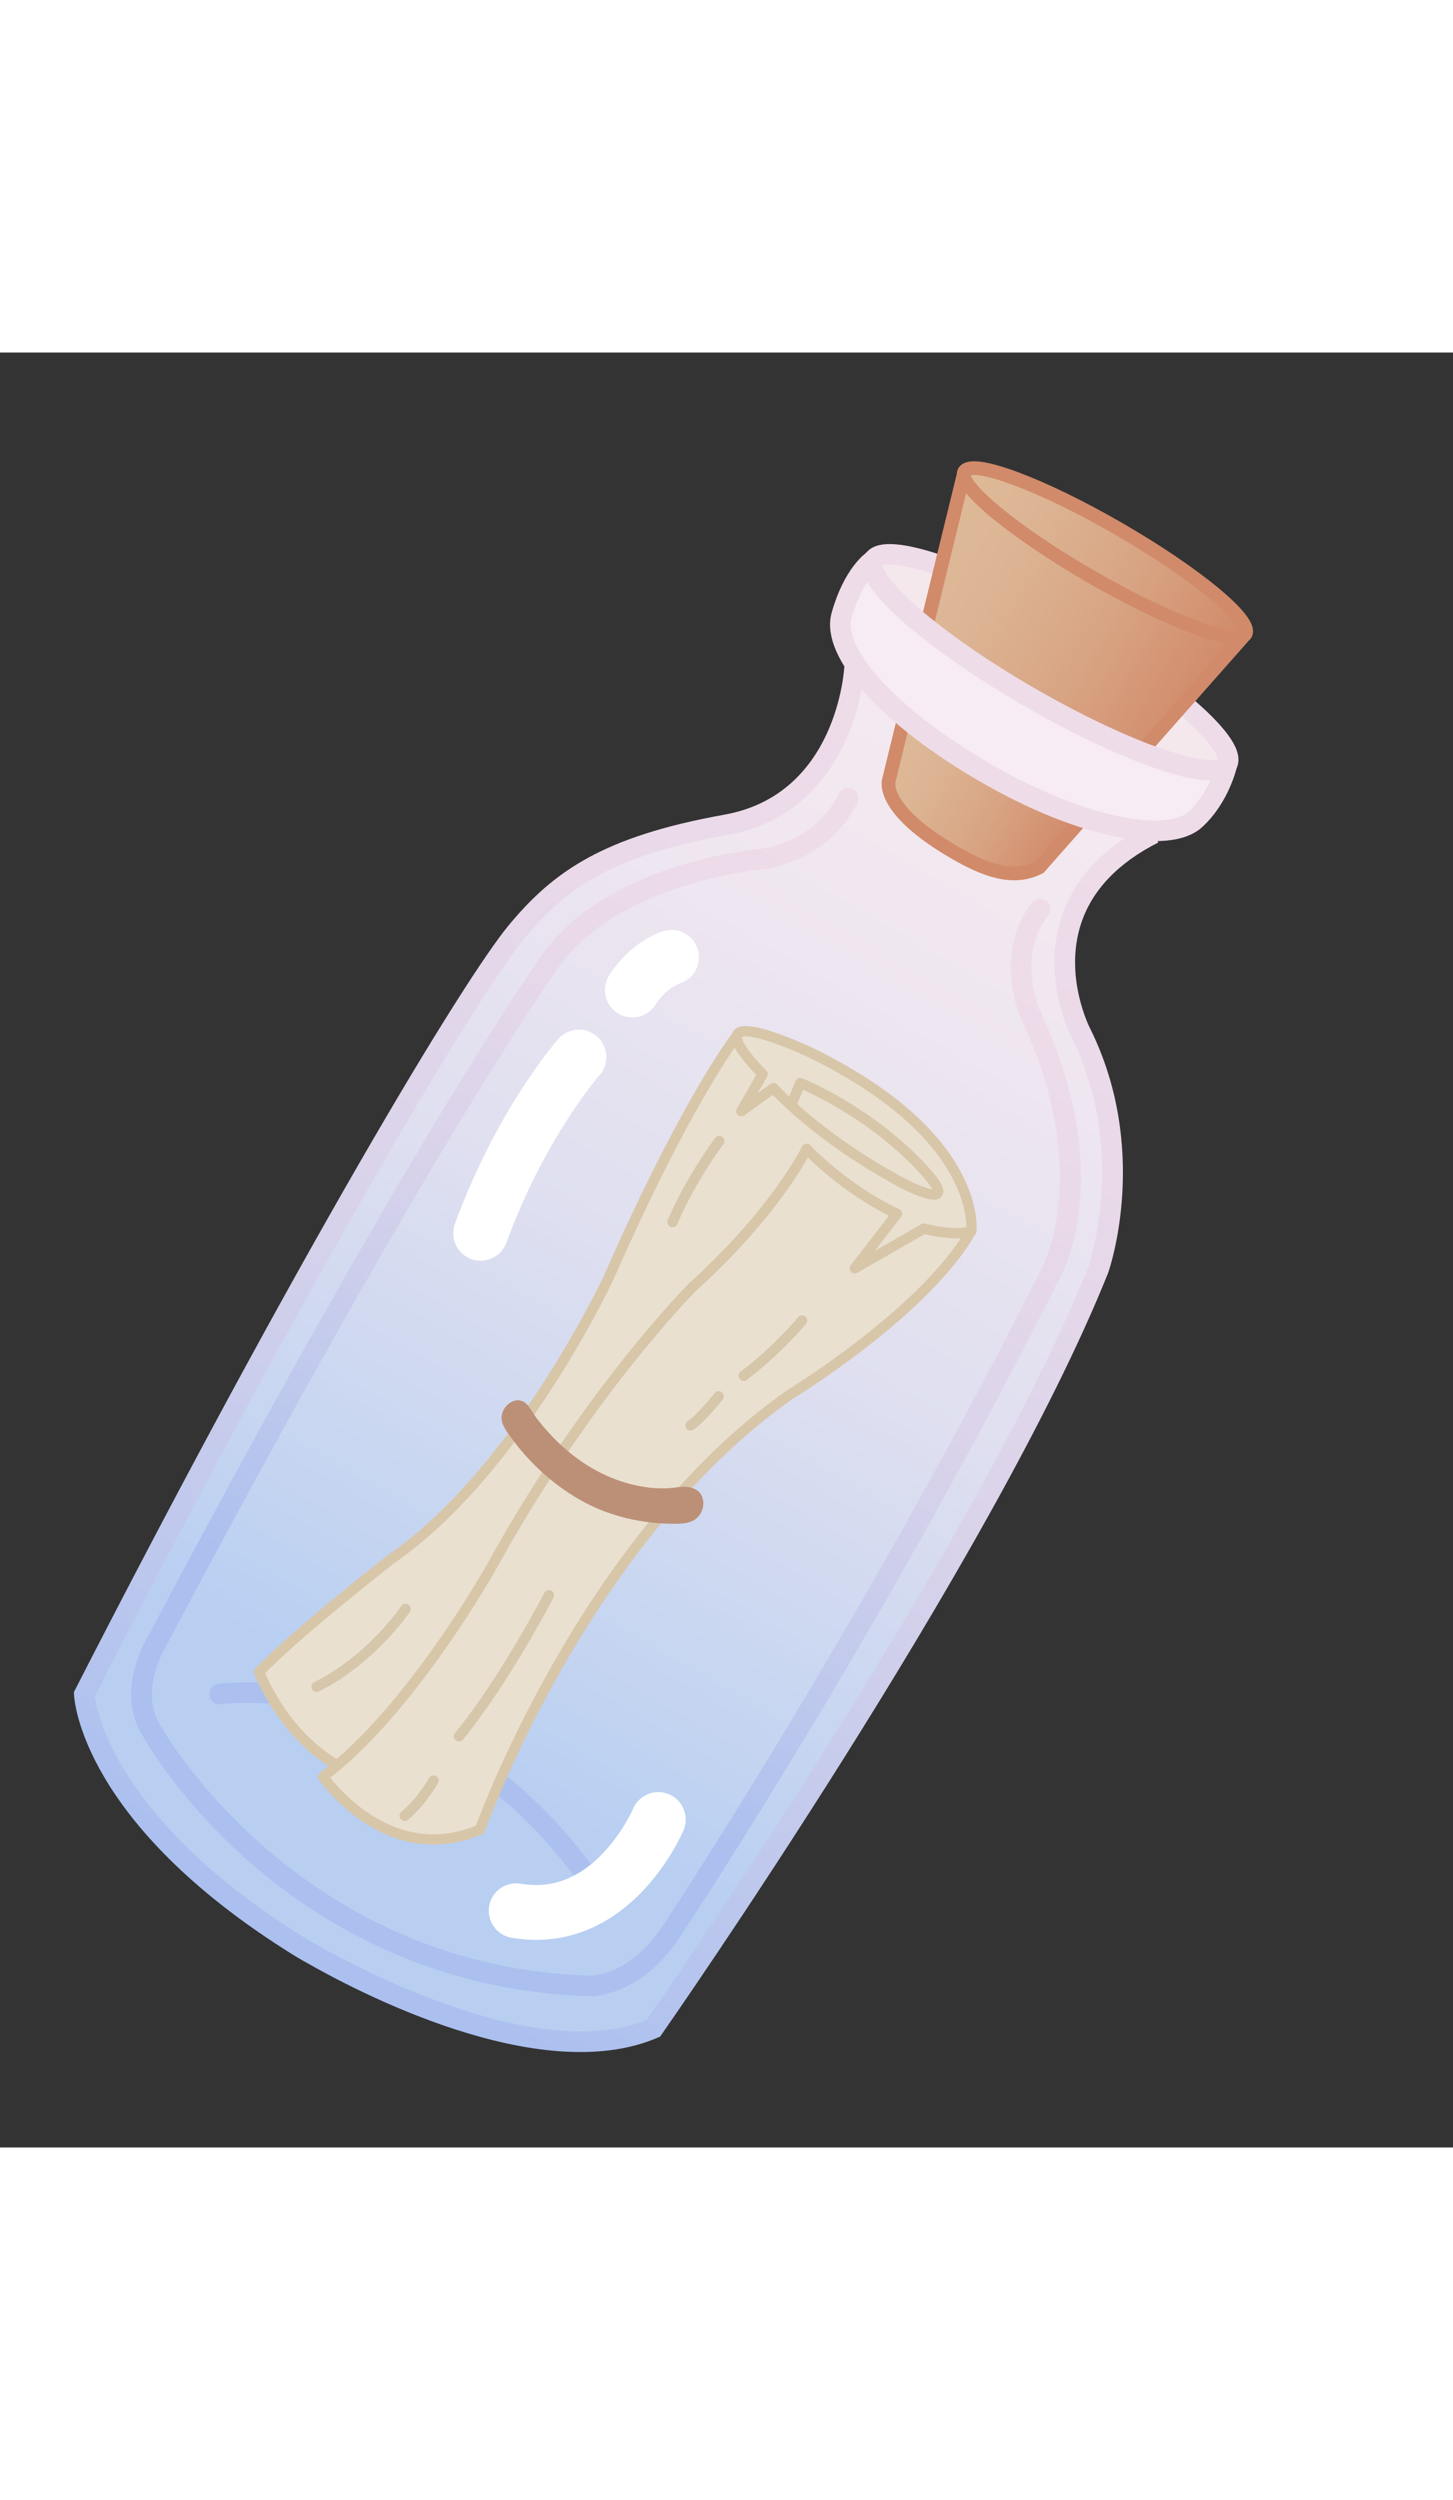 <svg xmlns="http://www.w3.org/2000/svg" width="50" height="86" viewBox="0 0 149 184" fill="none">
    <rect x="0" y="0" width="149" height="184" fill="#333333" stroke="none"/>
    <g clip-path="url(#clip0_20_225)">
        <path d="M87.647 32.144C87.647 32.144 86.976 46.172 74.471 48.413C61.964 50.657 57.287 54.218 53.026 59.329C48.764 64.44 32.576 90.804 8.647 137.553C8.647 137.553 9.17 149.999 30.553 163.317C30.553 163.317 53.543 177.558 67.012 171.794C67.012 171.794 100.827 123.564 112.677 93.94C112.677 93.94 116.87 81.819 110.83 69.702C110.83 69.702 104.012 56.512 118.323 49.288"
              fill="url(#paint0_linear_20_225)"/>
        <path d="M31.204 164.935C30.526 164.544 30.108 164.286 29.995 164.214C8.389 150.756 7.615 138.131 7.592 137.597L7.579 137.321L7.705 137.073C30.61 92.336 47.521 64.283 52.214 58.654C56.757 53.202 61.825 49.61 74.28 47.375C85.797 45.309 86.565 32.63 86.591 32.089L88.696 32.189C88.689 32.34 87.832 47.078 74.653 49.445C62.773 51.576 58.165 54.799 53.832 59.995C49.211 65.539 32.479 93.312 9.719 137.749C9.96 139.531 12.189 150.638 31.102 162.416C31.323 162.549 53.462 176.103 66.313 170.933C68.957 167.137 100.437 121.651 111.675 93.573C111.854 93.025 115.526 81.501 109.873 70.168C109.754 69.939 106.826 64.157 108.84 57.932C110.136 53.924 113.165 50.7 117.834 48.342L118.784 50.224C114.633 52.32 111.968 55.131 110.846 58.581C109.097 63.98 111.723 69.165 111.751 69.215C117.929 81.601 113.837 93.774 113.657 94.283L113.641 94.331C101.882 123.728 68.197 171.912 67.862 172.394L67.692 172.639L67.418 172.756C55.248 177.965 36.213 167.816 31.2 164.922L31.204 164.935Z"
              fill="url(#paint1_linear_20_225)"/>
        <path d="M99.609 90.029L94.09 93.71L72.634 77.574L75.547 70.06C75.871 68.341 83.007 71.711 83.007 71.711C100.829 80.353 99.606 90.034 99.606 90.034L99.609 90.029Z"
              fill="#E9E0D0" stroke="#D8C6A9" stroke-width="1.056" stroke-linecap="round" stroke-linejoin="round"/>
        <path d="M22.515 137.52C22.515 137.52 46.479 134.175 62.333 159.341" stroke="#ABC0EF" stroke-width="2.106"
              stroke-miterlimit="10" stroke-linecap="round"/>
        <path d="M99.609 90.029L34.601 144.818C28.995 141.69 26.566 135.263 26.566 135.263C30.573 131.098 40.085 123.702 40.085 123.702C53.139 114.711 62.373 94.931 62.373 94.931C70.487 76.466 75.554 70.058 75.554 70.058C75.444 70.646 76.138 71.843 78.206 73.981L76.02 77.766L79.323 75.405C79.323 75.405 83.841 80.536 92.832 85.293C92.832 85.293 99.516 88.694 94.093 83.108C88.671 77.522 82.061 74.885 82.061 74.885L81.12 77.18"
              fill="#E9E0D0"/>
        <path d="M99.609 90.029L34.601 144.818C28.995 141.69 26.566 135.263 26.566 135.263C30.573 131.098 40.085 123.702 40.085 123.702C53.139 114.711 62.373 94.931 62.373 94.931C70.487 76.466 75.554 70.058 75.554 70.058C75.444 70.646 76.138 71.843 78.206 73.981L76.02 77.766L79.323 75.405C79.323 75.405 83.841 80.536 92.832 85.293C92.832 85.293 99.516 88.694 94.093 83.108C88.671 77.522 82.061 74.885 82.061 74.885L81.12 77.18"
              stroke="#D8C6A9" stroke-width="1.056" stroke-linecap="round" stroke-linejoin="round"/>
        <path d="M99.609 90.029C94.889 98.372 80.976 106.838 80.976 106.838C59.744 121.758 49.224 151.406 49.224 151.406C39.677 155.503 33.131 145.995 33.131 145.995C42.201 139.197 50.472 124.365 50.472 124.365C60.238 106.608 70.988 95.829 70.988 95.829C79.639 88.011 82.716 81.632 82.716 81.632C82.716 81.632 86.535 85.732 91.977 88.29L87.658 93.877L94.739 89.81C94.739 89.81 98.2 90.704 99.611 90.025L99.609 90.029Z"
              fill="#E9E0D0" stroke="#D8C6A9" stroke-width="1.056" stroke-linecap="round" stroke-linejoin="round"/>
        <path d="M92.742 37.334L91.144 43.869C91.144 43.869 90.169 46.797 97.959 51.294C100.895 52.989 103.874 54.183 106.574 52.778L111.095 47.662L92.742 37.334Z"
              fill="url(#paint2_linear_20_225)" stroke="#D18A6A" stroke-width="1.403" stroke-miterlimit="10"/>
        <path d="M121.346 36.063C124.665 38.86 126.441 41.156 125.826 42.22C124.679 44.208 115.631 41.135 105.621 35.356C95.612 29.578 88.427 23.278 89.575 21.291C90.15 20.295 92.698 20.57 96.354 21.811"
              fill="#F5E8EC"/>
        <path d="M121.346 36.063C124.665 38.86 126.441 41.156 125.826 42.22C124.679 44.208 115.631 41.135 105.621 35.356C95.612 29.578 88.427 23.278 89.575 21.291C90.15 20.295 92.698 20.57 96.354 21.811"
              stroke="#EFDCE9" stroke-width="2.106" stroke-miterlimit="10"/>
        <path d="M98.895 12.204L94.974 28.225C97.764 30.459 101.449 32.948 105.621 35.356C109.793 37.765 113.712 39.661 117.024 40.961L127.726 28.849L98.895 12.204Z"
              fill="url(#paint3_linear_20_225)" stroke="#D18A6A" stroke-width="1.403" stroke-linejoin="round"/>
        <path d="M111.893 22.977C119.853 27.572 126.94 30.201 127.721 28.847C128.503 27.494 122.683 22.671 114.723 18.075C106.763 13.479 99.677 10.851 98.895 12.204C98.114 13.558 103.933 18.381 111.893 22.977Z"
              fill="url(#paint4_linear_20_225)" stroke="#D18A6A" stroke-width="1.403" stroke-miterlimit="10"/>
        <path d="M34.594 161.204C31.113 159.194 28.198 157.008 25.845 154.968C18.681 148.76 15.166 142.725 14.817 142.111C11.765 137.585 14.74 132.372 15.046 131.862C41.866 81.156 54.651 63.094 55.188 62.334C61.713 52.281 77.572 50.901 78.244 50.848C78.423 50.826 83.593 50.148 86.017 45.235C86.272 44.713 86.905 44.5 87.427 44.756C87.954 45.003 88.162 45.644 87.906 46.166C84.964 52.124 78.713 52.91 78.449 52.941C78.257 52.956 62.897 54.304 56.948 63.499L56.92 63.546C56.792 63.718 44.098 81.444 16.897 132.868L16.88 132.898L16.862 132.928C16.838 132.971 14.177 137.421 16.587 140.959L16.638 141.039C16.772 141.283 30.639 165.536 60.593 166.388C60.737 166.386 64.599 166.338 67.927 161.329C68.754 160.084 88.38 130.422 106.574 94.388L106.597 94.35L106.619 94.311C106.673 94.217 112.385 84.523 104.619 68.079C104.486 67.773 101.879 61.455 105.821 56.411C106.177 55.953 106.834 55.875 107.299 56.229C107.755 56.59 107.838 57.25 107.482 57.708C104.293 61.784 106.517 67.16 106.538 67.213C114.623 84.333 108.94 94.524 108.431 95.375C90.497 130.889 71.757 159.362 69.679 162.495C65.681 168.519 60.752 168.501 60.542 168.499C49.855 168.195 41.208 165.023 34.594 161.204Z"
              fill="url(#paint5_linear_20_225)"/>
        <path d="M55.038 109.261C56.87 111.618 59.073 113.622 61.755 114.924C64.078 116.054 66.918 116.726 69.525 116.314C70.475 116.165 71.573 116.364 71.961 117.2C72.348 118.036 72.026 119.069 71.318 119.593C70.76 120.003 70.024 120.059 69.333 120.066C65.894 120.095 62.413 119.305 59.432 117.589C56.425 115.859 53.932 113.475 51.977 110.618C51.718 110.234 51.488 109.809 51.44 109.347C51.308 108.109 52.794 106.832 53.885 107.679C54.237 107.951 54.711 108.826 55.043 109.252L55.038 109.261Z"
              fill="#BC9077"/>
        <path d="M82.257 99.228C82.257 99.228 79.821 102.188 76.268 104.893" stroke="#D6C6AA"
              stroke-width="1.056" stroke-linecap="round" stroke-linejoin="round"/>
        <path d="M73.694 107.001C73.694 107.001 71.88 109.301 70.802 109.989" stroke="#D6C6AA"
              stroke-width="1.056" stroke-linecap="round" stroke-linejoin="round"/>
        <path d="M73.76 80.828C73.76 80.828 70.769 84.83 68.967 89.129" stroke="#D6C6AA" stroke-width="1.056"
              stroke-linecap="round" stroke-linejoin="round"/>
        <path d="M56.295 127.384C56.295 127.384 51.728 136.176 47.064 141.855" stroke="#D6C6AA"
              stroke-width="1.056" stroke-linecap="round" stroke-linejoin="round"/>
        <path d="M44.452 146.39C44.452 146.39 43.241 148.587 41.493 149.999" stroke="#D6C6AA" stroke-width="1.056"
              stroke-linecap="round" stroke-linejoin="round"/>
        <path d="M41.595 128.797C41.595 128.797 38.077 134 32.464 136.774" stroke="#D6C6AA" stroke-width="1.056"
              stroke-linecap="round" stroke-linejoin="round"/>
        <path d="M89.57 21.288C89.57 21.288 87.528 22.575 86.297 26.958C85.229 30.76 91.12 37.348 101.129 43.127C111.139 48.906 119.859 50.335 122.548 47.888C125.08 45.584 125.822 42.218 125.822 42.218C124.675 44.205 115.626 41.133 105.617 35.354C95.608 29.575 88.423 23.275 89.57 21.288Z"
              fill="#EAEFF3"/>
        <path d="M59.368 72.222C59.368 72.222 53.474 78.862 49.287 90.288" stroke="white" stroke-width="5.62"
              stroke-miterlimit="10" stroke-linecap="round"/>
        <path d="M68.859 61.998C68.859 61.998 66.51 62.707 64.841 65.349" stroke="white" stroke-width="5.62"
              stroke-miterlimit="10" stroke-linecap="round"/>
        <path d="M67.504 150.383C67.504 150.383 62.871 161.432 52.932 159.734" stroke="white" stroke-width="5.62"
              stroke-miterlimit="10" stroke-linecap="round"/>
        <path d="M89.57 21.288C89.57 21.288 87.528 22.575 86.297 26.958C85.229 30.76 91.12 37.348 101.129 43.127C111.139 48.906 119.859 50.335 122.548 47.888C125.08 45.584 125.822 42.218 125.822 42.218C124.675 44.205 115.626 41.133 105.617 35.354C95.608 29.575 88.423 23.275 89.57 21.288Z"
              fill="#F7EBF4" stroke="#EFDCE9" stroke-width="2.106" stroke-linecap="round" stroke-linejoin="round"/>
    </g>
    <defs>
        <linearGradient id="paint0_linear_20_225" x1="103.037" y1="42.46" x2="44.703" y2="143.497"
                        gradientUnits="userSpaceOnUse">
            <stop stop-color="#F4E9F0"/>
            <stop offset="0.23" stop-color="#EEE6F0"/>
            <stop offset="0.54" stop-color="#DEDFF0"/>
            <stop offset="0.87" stop-color="#C3D4F1"/>
            <stop offset="1" stop-color="#B8CFF2"/>
        </linearGradient>
        <linearGradient id="paint1_linear_20_225" x1="102.35" y1="43.649" x2="33.787" y2="162.404"
                        gradientUnits="userSpaceOnUse">
            <stop stop-color="#EFDCE9"/>
            <stop offset="0.22" stop-color="#E9D9E9"/>
            <stop offset="0.5" stop-color="#D9D3EA"/>
            <stop offset="0.81" stop-color="#BEC8ED"/>
            <stop offset="1" stop-color="#ABC0EF"/>
        </linearGradient>
        <linearGradient id="paint2_linear_20_225" x1="90.43" y1="41.339" x2="108.667" y2="51.868"
                        gradientUnits="userSpaceOnUse">
            <stop stop-color="#DEBA99"/>
            <stop offset="0.27" stop-color="#DCB493"/>
            <stop offset="0.61" stop-color="#D8A483"/>
            <stop offset="1" stop-color="#D18A6A"/>
        </linearGradient>
        <linearGradient id="paint3_linear_20_225" x1="94.725" y1="19.428" x2="123.551" y2="36.071"
                        gradientUnits="userSpaceOnUse">
            <stop stop-color="#DEBA99"/>
            <stop offset="0.27" stop-color="#DCB493"/>
            <stop offset="0.61" stop-color="#D8A483"/>
            <stop offset="1" stop-color="#D18A6A"/>
        </linearGradient>
        <linearGradient id="paint4_linear_20_225" x1="98.895" y1="12.204" x2="127.721" y2="28.847"
                        gradientUnits="userSpaceOnUse">
            <stop stop-color="#DEBA99"/>
            <stop offset="0.27" stop-color="#DCB493"/>
            <stop offset="0.61" stop-color="#D8A483"/>
            <stop offset="1" stop-color="#D18A6A"/>
        </linearGradient>
        <linearGradient id="paint5_linear_20_225" x1="94.68" y1="56.647" x2="47.738" y2="137.952"
                        gradientUnits="userSpaceOnUse">
            <stop stop-color="#EFDCE9"/>
            <stop offset="0.22" stop-color="#E9D9E9"/>
            <stop offset="0.5" stop-color="#D9D3EA"/>
            <stop offset="0.81" stop-color="#BEC8ED"/>
            <stop offset="1" stop-color="#ABC0EF"/>
        </linearGradient>
        <clipPath id="clip0_20_225">
            <rect width="74" height="169.648" fill="white" transform="translate(84.824) rotate(30)"/>
        </clipPath>
    </defs>
</svg>
